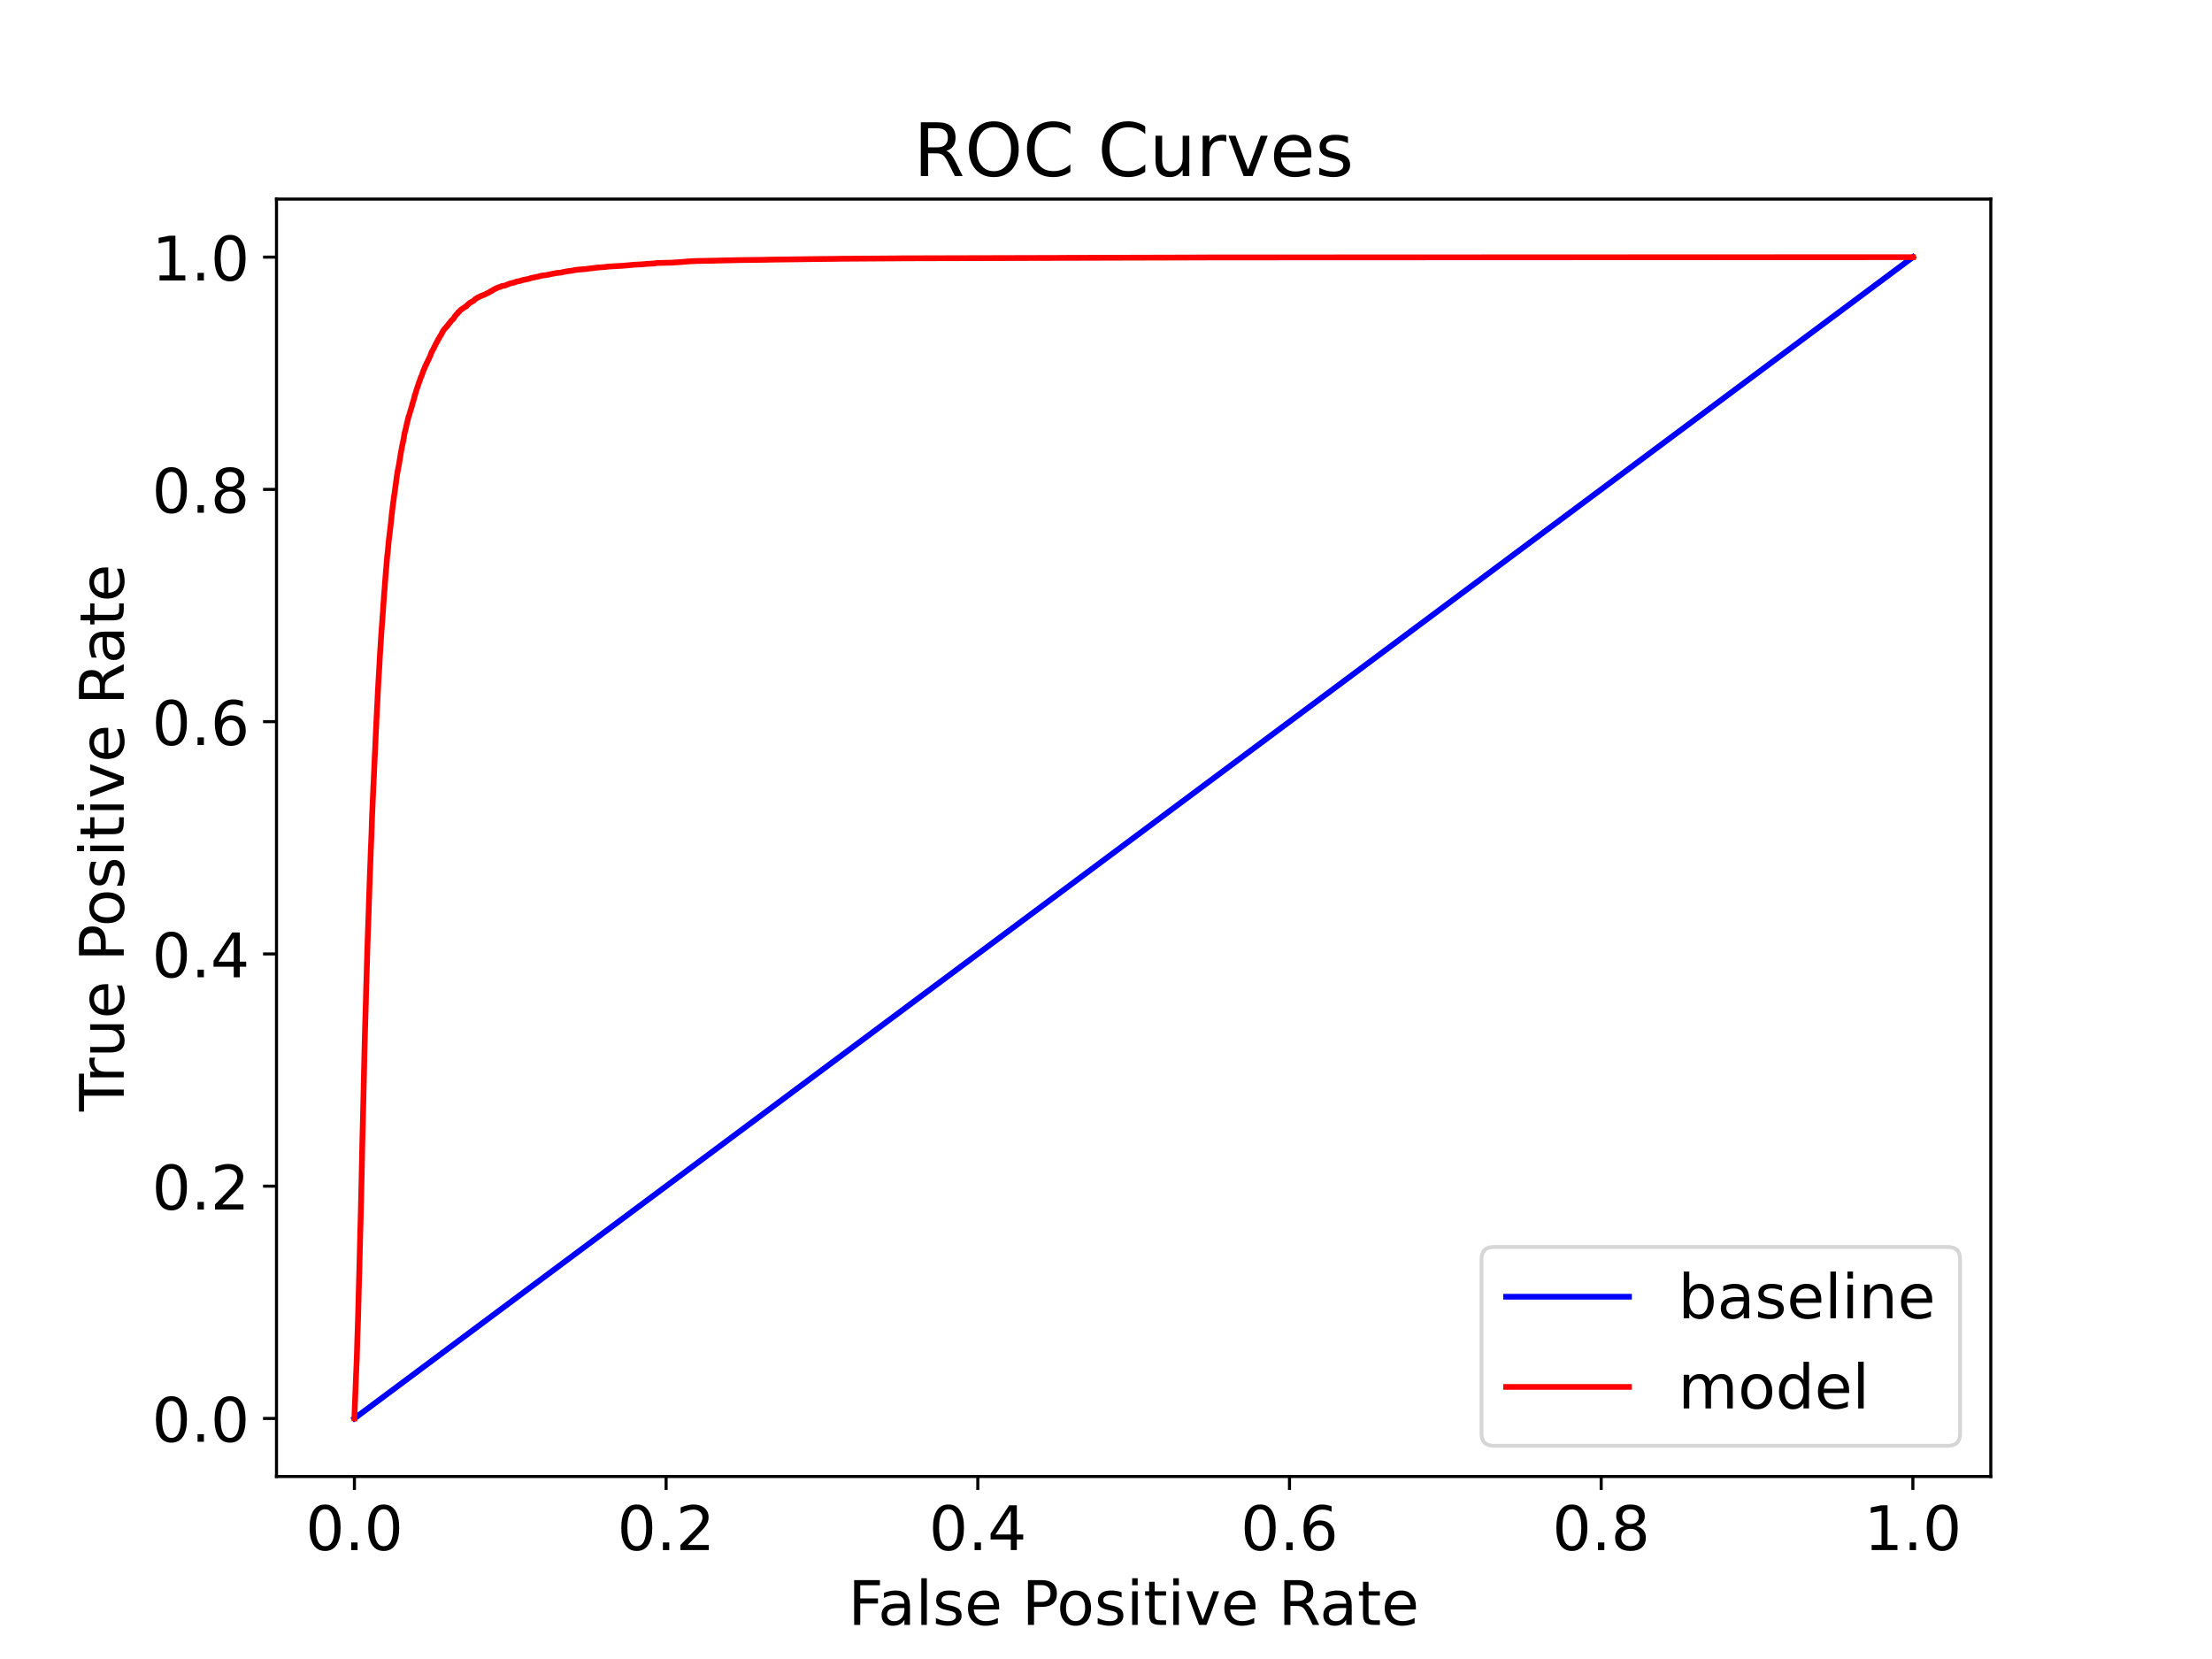 <?xml version="1.0" encoding="utf-8" standalone="no"?>
<!DOCTYPE svg PUBLIC "-//W3C//DTD SVG 1.1//EN"
  "http://www.w3.org/Graphics/SVG/1.1/DTD/svg11.dtd">
<!-- Created with matplotlib (https://matplotlib.org/) -->
<svg height="432pt" version="1.1" viewBox="0 0 576 432" width="576pt" xmlns="http://www.w3.org/2000/svg" xmlns:xlink="http://www.w3.org/1999/xlink">
 <defs>
  <style type="text/css">*{stroke-linecap:butt;stroke-linejoin:round;}</style>
 </defs>
 <g id="figure_1">
  <g id="patch_1">
   <path d="M 0 432 
L 576 432 
L 576 0 
L 0 0 
z
" style="fill:#ffffff;"/>
  </g>
  <g id="axes_1">
   <g id="patch_2">
    <path d="M 72 384.48 
L 518.4 384.48 
L 518.4 51.84 
L 72 51.84 
z
" style="fill:#ffffff;"/>
   </g>
   <g id="matplotlib.axis_1">
    <g id="xtick_1">
     <g id="line2d_1">
      <defs>
       <path d="M 0 0 
L 0 3.5 
" id="m24598e7df7" style="stroke:#000000;stroke-width:0.8;"/>
      </defs>
      <g>
       <use style="stroke:#000000;stroke-width:0.8;" x="92.291" xlink:href="#m24598e7df7" y="384.48"/>
      </g>
     </g>
     <g id="text_1">
      <!-- 0.0 -->
      <g transform="translate(79.568 403.637)scale(0.16 -0.16)">
       <defs>
        <path d="M 31.781 66.406 
Q 24.172 66.406 20.328 58.906 
Q 16.5 51.422 16.5 36.375 
Q 16.5 21.391 20.328 13.891 
Q 24.172 6.391 31.781 6.391 
Q 39.453 6.391 43.281 13.891 
Q 47.125 21.391 47.125 36.375 
Q 47.125 51.422 43.281 58.906 
Q 39.453 66.406 31.781 66.406 
z
M 31.781 74.219 
Q 44.047 74.219 50.516 64.516 
Q 56.984 54.828 56.984 36.375 
Q 56.984 17.969 50.516 8.266 
Q 44.047 -1.422 31.781 -1.422 
Q 19.531 -1.422 13.062 8.266 
Q 6.594 17.969 6.594 36.375 
Q 6.594 54.828 13.062 64.516 
Q 19.531 74.219 31.781 74.219 
z
" id="DejaVuSans-48"/>
        <path d="M 10.688 12.406 
L 21 12.406 
L 21 0 
L 10.688 0 
z
" id="DejaVuSans-46"/>
       </defs>
       <use xlink:href="#DejaVuSans-48"/>
       <use x="63.623" xlink:href="#DejaVuSans-46"/>
       <use x="95.41" xlink:href="#DejaVuSans-48"/>
      </g>
     </g>
    </g>
    <g id="xtick_2">
     <g id="line2d_2">
      <g>
       <use style="stroke:#000000;stroke-width:0.8;" x="173.455" xlink:href="#m24598e7df7" y="384.48"/>
      </g>
     </g>
     <g id="text_2">
      <!-- 0.2 -->
      <g transform="translate(160.732 403.637)scale(0.16 -0.16)">
       <defs>
        <path d="M 19.188 8.297 
L 53.609 8.297 
L 53.609 0 
L 7.328 0 
L 7.328 8.297 
Q 12.938 14.109 22.625 23.891 
Q 32.328 33.688 34.812 36.531 
Q 39.547 41.844 41.422 45.531 
Q 43.312 49.219 43.312 52.781 
Q 43.312 58.594 39.234 62.25 
Q 35.156 65.922 28.609 65.922 
Q 23.969 65.922 18.812 64.312 
Q 13.672 62.703 7.812 59.422 
L 7.812 69.391 
Q 13.766 71.781 18.938 73 
Q 24.125 74.219 28.422 74.219 
Q 39.75 74.219 46.484 68.547 
Q 53.219 62.891 53.219 53.422 
Q 53.219 48.922 51.531 44.891 
Q 49.859 40.875 45.406 35.406 
Q 44.188 33.984 37.641 27.219 
Q 31.109 20.453 19.188 8.297 
z
" id="DejaVuSans-50"/>
       </defs>
       <use xlink:href="#DejaVuSans-48"/>
       <use x="63.623" xlink:href="#DejaVuSans-46"/>
       <use x="95.41" xlink:href="#DejaVuSans-50"/>
      </g>
     </g>
    </g>
    <g id="xtick_3">
     <g id="line2d_3">
      <g>
       <use style="stroke:#000000;stroke-width:0.8;" x="254.618" xlink:href="#m24598e7df7" y="384.48"/>
      </g>
     </g>
     <g id="text_3">
      <!-- 0.4 -->
      <g transform="translate(241.896 403.637)scale(0.16 -0.16)">
       <defs>
        <path d="M 37.797 64.312 
L 12.891 25.391 
L 37.797 25.391 
z
M 35.203 72.906 
L 47.609 72.906 
L 47.609 25.391 
L 58.016 25.391 
L 58.016 17.188 
L 47.609 17.188 
L 47.609 0 
L 37.797 0 
L 37.797 17.188 
L 4.891 17.188 
L 4.891 26.703 
z
" id="DejaVuSans-52"/>
       </defs>
       <use xlink:href="#DejaVuSans-48"/>
       <use x="63.623" xlink:href="#DejaVuSans-46"/>
       <use x="95.41" xlink:href="#DejaVuSans-52"/>
      </g>
     </g>
    </g>
    <g id="xtick_4">
     <g id="line2d_4">
      <g>
       <use style="stroke:#000000;stroke-width:0.8;" x="335.782" xlink:href="#m24598e7df7" y="384.48"/>
      </g>
     </g>
     <g id="text_4">
      <!-- 0.6 -->
      <g transform="translate(323.059 403.637)scale(0.16 -0.16)">
       <defs>
        <path d="M 33.016 40.375 
Q 26.375 40.375 22.484 35.828 
Q 18.609 31.297 18.609 23.391 
Q 18.609 15.531 22.484 10.953 
Q 26.375 6.391 33.016 6.391 
Q 39.656 6.391 43.531 10.953 
Q 47.406 15.531 47.406 23.391 
Q 47.406 31.297 43.531 35.828 
Q 39.656 40.375 33.016 40.375 
z
M 52.594 71.297 
L 52.594 62.312 
Q 48.875 64.062 45.094 64.984 
Q 41.312 65.922 37.594 65.922 
Q 27.828 65.922 22.672 59.328 
Q 17.531 52.734 16.797 39.406 
Q 19.672 43.656 24.016 45.922 
Q 28.375 48.188 33.594 48.188 
Q 44.578 48.188 50.953 41.516 
Q 57.328 34.859 57.328 23.391 
Q 57.328 12.156 50.688 5.359 
Q 44.047 -1.422 33.016 -1.422 
Q 20.359 -1.422 13.672 8.266 
Q 6.984 17.969 6.984 36.375 
Q 6.984 53.656 15.188 63.938 
Q 23.391 74.219 37.203 74.219 
Q 40.922 74.219 44.703 73.484 
Q 48.484 72.75 52.594 71.297 
z
" id="DejaVuSans-54"/>
       </defs>
       <use xlink:href="#DejaVuSans-48"/>
       <use x="63.623" xlink:href="#DejaVuSans-46"/>
       <use x="95.41" xlink:href="#DejaVuSans-54"/>
      </g>
     </g>
    </g>
    <g id="xtick_5">
     <g id="line2d_5">
      <g>
       <use style="stroke:#000000;stroke-width:0.8;" x="416.945" xlink:href="#m24598e7df7" y="384.48"/>
      </g>
     </g>
     <g id="text_5">
      <!-- 0.8 -->
      <g transform="translate(404.223 403.637)scale(0.16 -0.16)">
       <defs>
        <path d="M 31.781 34.625 
Q 24.75 34.625 20.719 30.859 
Q 16.703 27.094 16.703 20.516 
Q 16.703 13.922 20.719 10.156 
Q 24.75 6.391 31.781 6.391 
Q 38.812 6.391 42.859 10.172 
Q 46.922 13.969 46.922 20.516 
Q 46.922 27.094 42.891 30.859 
Q 38.875 34.625 31.781 34.625 
z
M 21.922 38.812 
Q 15.578 40.375 12.031 44.719 
Q 8.5 49.078 8.5 55.328 
Q 8.5 64.062 14.719 69.141 
Q 20.953 74.219 31.781 74.219 
Q 42.672 74.219 48.875 69.141 
Q 55.078 64.062 55.078 55.328 
Q 55.078 49.078 51.531 44.719 
Q 48 40.375 41.703 38.812 
Q 48.828 37.156 52.797 32.312 
Q 56.781 27.484 56.781 20.516 
Q 56.781 9.906 50.312 4.234 
Q 43.844 -1.422 31.781 -1.422 
Q 19.734 -1.422 13.25 4.234 
Q 6.781 9.906 6.781 20.516 
Q 6.781 27.484 10.781 32.312 
Q 14.797 37.156 21.922 38.812 
z
M 18.312 54.391 
Q 18.312 48.734 21.844 45.562 
Q 25.391 42.391 31.781 42.391 
Q 38.141 42.391 41.719 45.562 
Q 45.312 48.734 45.312 54.391 
Q 45.312 60.062 41.719 63.234 
Q 38.141 66.406 31.781 66.406 
Q 25.391 66.406 21.844 63.234 
Q 18.312 60.062 18.312 54.391 
z
" id="DejaVuSans-56"/>
       </defs>
       <use xlink:href="#DejaVuSans-48"/>
       <use x="63.623" xlink:href="#DejaVuSans-46"/>
       <use x="95.41" xlink:href="#DejaVuSans-56"/>
      </g>
     </g>
    </g>
    <g id="xtick_6">
     <g id="line2d_6">
      <g>
       <use style="stroke:#000000;stroke-width:0.8;" x="498.109" xlink:href="#m24598e7df7" y="384.48"/>
      </g>
     </g>
     <g id="text_6">
      <!-- 1.0 -->
      <g transform="translate(485.387 403.637)scale(0.16 -0.16)">
       <defs>
        <path d="M 12.406 8.297 
L 28.516 8.297 
L 28.516 63.922 
L 10.984 60.406 
L 10.984 69.391 
L 28.422 72.906 
L 38.281 72.906 
L 38.281 8.297 
L 54.391 8.297 
L 54.391 0 
L 12.406 0 
z
" id="DejaVuSans-49"/>
       </defs>
       <use xlink:href="#DejaVuSans-49"/>
       <use x="63.623" xlink:href="#DejaVuSans-46"/>
       <use x="95.41" xlink:href="#DejaVuSans-48"/>
      </g>
     </g>
    </g>
    <g id="text_7">
     <!-- False Positive Rate -->
     <g transform="translate(220.854 423.123)scale(0.16 -0.16)">
      <defs>
       <path d="M 9.812 72.906 
L 51.703 72.906 
L 51.703 64.594 
L 19.672 64.594 
L 19.672 43.109 
L 48.578 43.109 
L 48.578 34.812 
L 19.672 34.812 
L 19.672 0 
L 9.812 0 
z
" id="DejaVuSans-70"/>
       <path d="M 34.281 27.484 
Q 23.391 27.484 19.188 25 
Q 14.984 22.516 14.984 16.5 
Q 14.984 11.719 18.141 8.906 
Q 21.297 6.109 26.703 6.109 
Q 34.188 6.109 38.703 11.406 
Q 43.219 16.703 43.219 25.484 
L 43.219 27.484 
z
M 52.203 31.203 
L 52.203 0 
L 43.219 0 
L 43.219 8.297 
Q 40.141 3.328 35.547 0.953 
Q 30.953 -1.422 24.312 -1.422 
Q 15.922 -1.422 10.953 3.297 
Q 6 8.016 6 15.922 
Q 6 25.141 12.172 29.828 
Q 18.359 34.516 30.609 34.516 
L 43.219 34.516 
L 43.219 35.406 
Q 43.219 41.609 39.141 45 
Q 35.062 48.391 27.688 48.391 
Q 23 48.391 18.547 47.266 
Q 14.109 46.141 10.016 43.891 
L 10.016 52.203 
Q 14.938 54.109 19.578 55.047 
Q 24.219 56 28.609 56 
Q 40.484 56 46.344 49.844 
Q 52.203 43.703 52.203 31.203 
z
" id="DejaVuSans-97"/>
       <path d="M 9.422 75.984 
L 18.406 75.984 
L 18.406 0 
L 9.422 0 
z
" id="DejaVuSans-108"/>
       <path d="M 44.281 53.078 
L 44.281 44.578 
Q 40.484 46.531 36.375 47.5 
Q 32.281 48.484 27.875 48.484 
Q 21.188 48.484 17.844 46.438 
Q 14.5 44.391 14.5 40.281 
Q 14.5 37.156 16.891 35.375 
Q 19.281 33.594 26.516 31.984 
L 29.594 31.297 
Q 39.156 29.25 43.188 25.516 
Q 47.219 21.781 47.219 15.094 
Q 47.219 7.469 41.188 3.016 
Q 35.156 -1.422 24.609 -1.422 
Q 20.219 -1.422 15.453 -0.562 
Q 10.688 0.297 5.422 2 
L 5.422 11.281 
Q 10.406 8.688 15.234 7.391 
Q 20.062 6.109 24.812 6.109 
Q 31.156 6.109 34.562 8.281 
Q 37.984 10.453 37.984 14.406 
Q 37.984 18.062 35.516 20.016 
Q 33.062 21.969 24.703 23.781 
L 21.578 24.516 
Q 13.234 26.266 9.516 29.906 
Q 5.812 33.547 5.812 39.891 
Q 5.812 47.609 11.281 51.797 
Q 16.75 56 26.812 56 
Q 31.781 56 36.172 55.266 
Q 40.578 54.547 44.281 53.078 
z
" id="DejaVuSans-115"/>
       <path d="M 56.203 29.594 
L 56.203 25.203 
L 14.891 25.203 
Q 15.484 15.922 20.484 11.062 
Q 25.484 6.203 34.422 6.203 
Q 39.594 6.203 44.453 7.469 
Q 49.312 8.734 54.109 11.281 
L 54.109 2.781 
Q 49.266 0.734 44.188 -0.344 
Q 39.109 -1.422 33.891 -1.422 
Q 20.797 -1.422 13.156 6.188 
Q 5.516 13.812 5.516 26.812 
Q 5.516 40.234 12.766 48.109 
Q 20.016 56 32.328 56 
Q 43.359 56 49.781 48.891 
Q 56.203 41.797 56.203 29.594 
z
M 47.219 32.234 
Q 47.125 39.594 43.094 43.984 
Q 39.062 48.391 32.422 48.391 
Q 24.906 48.391 20.391 44.141 
Q 15.875 39.891 15.188 32.172 
z
" id="DejaVuSans-101"/>
       <path id="DejaVuSans-32"/>
       <path d="M 19.672 64.797 
L 19.672 37.406 
L 32.078 37.406 
Q 38.969 37.406 42.719 40.969 
Q 46.484 44.531 46.484 51.125 
Q 46.484 57.672 42.719 61.234 
Q 38.969 64.797 32.078 64.797 
z
M 9.812 72.906 
L 32.078 72.906 
Q 44.344 72.906 50.609 67.359 
Q 56.891 61.812 56.891 51.125 
Q 56.891 40.328 50.609 34.812 
Q 44.344 29.297 32.078 29.297 
L 19.672 29.297 
L 19.672 0 
L 9.812 0 
z
" id="DejaVuSans-80"/>
       <path d="M 30.609 48.391 
Q 23.391 48.391 19.188 42.75 
Q 14.984 37.109 14.984 27.297 
Q 14.984 17.484 19.156 11.844 
Q 23.344 6.203 30.609 6.203 
Q 37.797 6.203 41.984 11.859 
Q 46.188 17.531 46.188 27.297 
Q 46.188 37.016 41.984 42.703 
Q 37.797 48.391 30.609 48.391 
z
M 30.609 56 
Q 42.328 56 49.016 48.375 
Q 55.719 40.766 55.719 27.297 
Q 55.719 13.875 49.016 6.219 
Q 42.328 -1.422 30.609 -1.422 
Q 18.844 -1.422 12.172 6.219 
Q 5.516 13.875 5.516 27.297 
Q 5.516 40.766 12.172 48.375 
Q 18.844 56 30.609 56 
z
" id="DejaVuSans-111"/>
       <path d="M 9.422 54.688 
L 18.406 54.688 
L 18.406 0 
L 9.422 0 
z
M 9.422 75.984 
L 18.406 75.984 
L 18.406 64.594 
L 9.422 64.594 
z
" id="DejaVuSans-105"/>
       <path d="M 18.312 70.219 
L 18.312 54.688 
L 36.812 54.688 
L 36.812 47.703 
L 18.312 47.703 
L 18.312 18.016 
Q 18.312 11.328 20.141 9.422 
Q 21.969 7.516 27.594 7.516 
L 36.812 7.516 
L 36.812 0 
L 27.594 0 
Q 17.188 0 13.234 3.875 
Q 9.281 7.766 9.281 18.016 
L 9.281 47.703 
L 2.688 47.703 
L 2.688 54.688 
L 9.281 54.688 
L 9.281 70.219 
z
" id="DejaVuSans-116"/>
       <path d="M 2.984 54.688 
L 12.5 54.688 
L 29.594 8.797 
L 46.688 54.688 
L 56.203 54.688 
L 35.688 0 
L 23.484 0 
z
" id="DejaVuSans-118"/>
       <path d="M 44.391 34.188 
Q 47.562 33.109 50.562 29.594 
Q 53.562 26.078 56.594 19.922 
L 66.609 0 
L 56 0 
L 46.688 18.703 
Q 43.062 26.031 39.672 28.422 
Q 36.281 30.812 30.422 30.812 
L 19.672 30.812 
L 19.672 0 
L 9.812 0 
L 9.812 72.906 
L 32.078 72.906 
Q 44.578 72.906 50.734 67.672 
Q 56.891 62.453 56.891 51.906 
Q 56.891 45.016 53.688 40.469 
Q 50.484 35.938 44.391 34.188 
z
M 19.672 64.797 
L 19.672 38.922 
L 32.078 38.922 
Q 39.203 38.922 42.844 42.219 
Q 46.484 45.516 46.484 51.906 
Q 46.484 58.297 42.844 61.547 
Q 39.203 64.797 32.078 64.797 
z
" id="DejaVuSans-82"/>
      </defs>
      <use xlink:href="#DejaVuSans-70"/>
      <use x="48.395" xlink:href="#DejaVuSans-97"/>
      <use x="109.674" xlink:href="#DejaVuSans-108"/>
      <use x="137.457" xlink:href="#DejaVuSans-115"/>
      <use x="189.557" xlink:href="#DejaVuSans-101"/>
      <use x="251.08" xlink:href="#DejaVuSans-32"/>
      <use x="282.867" xlink:href="#DejaVuSans-80"/>
      <use x="339.545" xlink:href="#DejaVuSans-111"/>
      <use x="400.727" xlink:href="#DejaVuSans-115"/>
      <use x="452.826" xlink:href="#DejaVuSans-105"/>
      <use x="480.609" xlink:href="#DejaVuSans-116"/>
      <use x="519.818" xlink:href="#DejaVuSans-105"/>
      <use x="547.602" xlink:href="#DejaVuSans-118"/>
      <use x="606.781" xlink:href="#DejaVuSans-101"/>
      <use x="668.305" xlink:href="#DejaVuSans-32"/>
      <use x="700.092" xlink:href="#DejaVuSans-82"/>
      <use x="767.324" xlink:href="#DejaVuSans-97"/>
      <use x="828.604" xlink:href="#DejaVuSans-116"/>
      <use x="867.812" xlink:href="#DejaVuSans-101"/>
     </g>
    </g>
   </g>
   <g id="matplotlib.axis_2">
    <g id="ytick_1">
     <g id="line2d_7">
      <defs>
       <path d="M 0 0 
L -3.5 0 
" id="m8898534fea" style="stroke:#000000;stroke-width:0.8;"/>
      </defs>
      <g>
       <use style="stroke:#000000;stroke-width:0.8;" x="72" xlink:href="#m8898534fea" y="369.36"/>
      </g>
     </g>
     <g id="text_8">
      <!-- 0.0 -->
      <g transform="translate(39.555 375.439)scale(0.16 -0.16)">
       <use xlink:href="#DejaVuSans-48"/>
       <use x="63.623" xlink:href="#DejaVuSans-46"/>
       <use x="95.41" xlink:href="#DejaVuSans-48"/>
      </g>
     </g>
    </g>
    <g id="ytick_2">
     <g id="line2d_8">
      <g>
       <use style="stroke:#000000;stroke-width:0.8;" x="72" xlink:href="#m8898534fea" y="308.88"/>
      </g>
     </g>
     <g id="text_9">
      <!-- 0.2 -->
      <g transform="translate(39.555 314.959)scale(0.16 -0.16)">
       <use xlink:href="#DejaVuSans-48"/>
       <use x="63.623" xlink:href="#DejaVuSans-46"/>
       <use x="95.41" xlink:href="#DejaVuSans-50"/>
      </g>
     </g>
    </g>
    <g id="ytick_3">
     <g id="line2d_9">
      <g>
       <use style="stroke:#000000;stroke-width:0.8;" x="72" xlink:href="#m8898534fea" y="248.4"/>
      </g>
     </g>
     <g id="text_10">
      <!-- 0.4 -->
      <g transform="translate(39.555 254.479)scale(0.16 -0.16)">
       <use xlink:href="#DejaVuSans-48"/>
       <use x="63.623" xlink:href="#DejaVuSans-46"/>
       <use x="95.41" xlink:href="#DejaVuSans-52"/>
      </g>
     </g>
    </g>
    <g id="ytick_4">
     <g id="line2d_10">
      <g>
       <use style="stroke:#000000;stroke-width:0.8;" x="72" xlink:href="#m8898534fea" y="187.92"/>
      </g>
     </g>
     <g id="text_11">
      <!-- 0.6 -->
      <g transform="translate(39.555 193.999)scale(0.16 -0.16)">
       <use xlink:href="#DejaVuSans-48"/>
       <use x="63.623" xlink:href="#DejaVuSans-46"/>
       <use x="95.41" xlink:href="#DejaVuSans-54"/>
      </g>
     </g>
    </g>
    <g id="ytick_5">
     <g id="line2d_11">
      <g>
       <use style="stroke:#000000;stroke-width:0.8;" x="72" xlink:href="#m8898534fea" y="127.44"/>
      </g>
     </g>
     <g id="text_12">
      <!-- 0.8 -->
      <g transform="translate(39.555 133.519)scale(0.16 -0.16)">
       <use xlink:href="#DejaVuSans-48"/>
       <use x="63.623" xlink:href="#DejaVuSans-46"/>
       <use x="95.41" xlink:href="#DejaVuSans-56"/>
      </g>
     </g>
    </g>
    <g id="ytick_6">
     <g id="line2d_12">
      <g>
       <use style="stroke:#000000;stroke-width:0.8;" x="72" xlink:href="#m8898534fea" y="66.96"/>
      </g>
     </g>
     <g id="text_13">
      <!-- 1.0 -->
      <g transform="translate(39.555 73.039)scale(0.16 -0.16)">
       <use xlink:href="#DejaVuSans-49"/>
       <use x="63.623" xlink:href="#DejaVuSans-46"/>
       <use x="95.41" xlink:href="#DejaVuSans-48"/>
      </g>
     </g>
    </g>
    <g id="text_14">
     <!-- True Positive Rate -->
     <g transform="translate(32.227 289.408)rotate(-90)scale(0.16 -0.16)">
      <defs>
       <path d="M -0.297 72.906 
L 61.375 72.906 
L 61.375 64.594 
L 35.5 64.594 
L 35.5 0 
L 25.594 0 
L 25.594 64.594 
L -0.297 64.594 
z
" id="DejaVuSans-84"/>
       <path d="M 41.109 46.297 
Q 39.594 47.172 37.812 47.578 
Q 36.031 48 33.891 48 
Q 26.266 48 22.188 43.047 
Q 18.109 38.094 18.109 28.812 
L 18.109 0 
L 9.078 0 
L 9.078 54.688 
L 18.109 54.688 
L 18.109 46.188 
Q 20.953 51.172 25.484 53.578 
Q 30.031 56 36.531 56 
Q 37.453 56 38.578 55.875 
Q 39.703 55.766 41.062 55.516 
z
" id="DejaVuSans-114"/>
       <path d="M 8.5 21.578 
L 8.5 54.688 
L 17.484 54.688 
L 17.484 21.922 
Q 17.484 14.156 20.5 10.266 
Q 23.531 6.391 29.594 6.391 
Q 36.859 6.391 41.078 11.031 
Q 45.312 15.672 45.312 23.688 
L 45.312 54.688 
L 54.297 54.688 
L 54.297 0 
L 45.312 0 
L 45.312 8.406 
Q 42.047 3.422 37.719 1 
Q 33.406 -1.422 27.688 -1.422 
Q 18.266 -1.422 13.375 4.438 
Q 8.5 10.297 8.5 21.578 
z
M 31.109 56 
z
" id="DejaVuSans-117"/>
      </defs>
      <use xlink:href="#DejaVuSans-84"/>
      <use x="46.334" xlink:href="#DejaVuSans-114"/>
      <use x="87.447" xlink:href="#DejaVuSans-117"/>
      <use x="150.826" xlink:href="#DejaVuSans-101"/>
      <use x="212.35" xlink:href="#DejaVuSans-32"/>
      <use x="244.137" xlink:href="#DejaVuSans-80"/>
      <use x="300.814" xlink:href="#DejaVuSans-111"/>
      <use x="361.996" xlink:href="#DejaVuSans-115"/>
      <use x="414.096" xlink:href="#DejaVuSans-105"/>
      <use x="441.879" xlink:href="#DejaVuSans-116"/>
      <use x="481.088" xlink:href="#DejaVuSans-105"/>
      <use x="508.871" xlink:href="#DejaVuSans-118"/>
      <use x="568.051" xlink:href="#DejaVuSans-101"/>
      <use x="629.574" xlink:href="#DejaVuSans-32"/>
      <use x="661.361" xlink:href="#DejaVuSans-82"/>
      <use x="728.594" xlink:href="#DejaVuSans-97"/>
      <use x="789.873" xlink:href="#DejaVuSans-116"/>
      <use x="829.082" xlink:href="#DejaVuSans-101"/>
     </g>
    </g>
   </g>
   <g id="line2d_13">
    <path clip-path="url(#pee38ba3168)" d="M 92.291 369.36 
L 498.109 66.96 
" style="fill:none;stroke:#0000ff;stroke-linecap:square;stroke-width:1.5;"/>
   </g>
   <g id="line2d_14">
    <path clip-path="url(#pee38ba3168)" d="M 92.291 369.36 
L 92.401 365.963 
L 92.411 365.858 
L 92.522 363.092 
L 92.524 362.998 
L 92.635 360.211 
L 92.64 360.127 
L 92.75 357.393 
L 92.757 357.288 
L 92.868 354.659 
L 92.876 354.553 
L 92.987 351.009 
L 92.989 350.957 
L 92.989 350.915 
L 93.1 347.371 
L 93.106 347.266 
L 93.216 343.922 
L 93.22 343.816 
L 93.331 339.694 
L 93.333 339.621 
L 93.443 335.141 
L 93.45 335.036 
L 93.56 331.092 
L 93.566 330.987 
L 93.677 326.36 
L 93.68 326.318 
L 93.79 321.838 
L 93.792 321.743 
L 93.902 317.8 
L 93.905 317.705 
L 94.015 313.057 
L 94.018 312.973 
L 94.129 308.083 
L 94.131 307.978 
L 94.242 302.919 
L 94.245 302.835 
L 94.356 297.23 
L 94.359 297.146 
L 94.359 297.136 
L 94.469 293.013 
L 94.472 292.919 
L 94.472 292.908 
L 94.583 288.039 
L 94.586 287.945 
L 94.697 283.254 
L 94.7 283.191 
L 94.81 278.144 
L 94.813 278.081 
L 94.924 273.096 
L 94.928 273.022 
L 94.928 272.991 
L 95.039 268.784 
L 95.042 268.679 
L 95.152 264.746 
L 95.156 264.641 
L 95.266 261.034 
L 95.27 260.939 
L 95.381 256.512 
L 95.39 256.428 
L 95.501 252.684 
L 95.503 252.579 
L 95.614 248.73 
L 95.618 248.646 
L 95.728 245.029 
L 95.731 244.976 
L 95.731 244.934 
L 95.842 241.727 
L 95.849 241.642 
L 95.958 238.519 
L 95.965 238.414 
L 96.075 234.817 
L 96.082 234.712 
L 96.193 231.505 
L 96.196 231.473 
L 96.196 231.421 
L 96.307 228.161 
L 96.31 228.056 
L 96.421 225.195 
L 96.428 225.111 
L 96.539 221.82 
L 96.544 221.756 
L 96.655 219.064 
L 96.659 218.959 
L 96.77 216.141 
L 96.774 216.046 
L 96.884 212.65 
L 96.888 212.544 
L 96.999 210.126 
L 97.004 210.021 
L 97.114 207.265 
L 97.125 207.171 
L 97.236 204.657 
L 97.244 204.563 
L 97.244 204.552 
L 97.352 202.27 
L 97.362 202.207 
L 97.362 202.186 
L 97.472 199.568 
L 97.48 199.515 
L 97.48 199.462 
L 97.591 196.875 
L 97.601 196.77 
L 97.712 194.53 
L 97.715 194.425 
L 97.826 191.817 
L 97.831 191.712 
L 97.941 189.378 
L 97.949 189.272 
L 98.059 186.822 
L 98.068 186.717 
L 98.178 184.477 
L 98.185 184.403 
L 98.185 184.393 
L 98.296 182.311 
L 98.298 182.216 
L 98.408 179.839 
L 98.42 179.734 
L 98.53 177.642 
L 98.535 177.568 
L 98.644 175.707 
L 98.645 175.707 
L 98.656 175.601 
L 98.767 173.761 
L 98.777 173.656 
L 98.888 171.448 
L 98.892 171.353 
L 99.003 169.523 
L 99.01 169.418 
L 99.119 167.809 
L 99.125 167.704 
L 99.236 165.853 
L 99.243 165.748 
L 99.352 164.171 
L 99.353 164.171 
L 99.359 164.086 
L 99.47 162.635 
L 99.483 162.53 
L 99.594 160.879 
L 99.601 160.784 
L 99.71 159.312 
L 99.72 159.207 
L 99.831 157.524 
L 99.888 156.757 
L 100.024 154.717 
L 100.035 154.611 
L 100.145 153.402 
L 100.155 153.297 
L 100.264 151.614 
L 100.266 151.614 
L 100.276 151.509 
L 100.387 150.026 
L 100.401 149.921 
L 100.51 148.596 
L 100.524 148.491 
L 100.635 147.198 
L 100.642 147.103 
L 100.752 145.704 
L 100.76 145.61 
L 100.854 144.548 
L 100.897 144.442 
L 101.008 143.275 
L 101.022 143.17 
L 101.133 141.929 
L 101.142 141.824 
L 101.253 140.636 
L 101.272 140.53 
L 101.383 139.542 
L 101.398 139.437 
L 101.509 138.553 
L 101.524 138.448 
L 101.634 137.46 
L 101.656 137.365 
L 101.767 136.345 
L 101.778 136.25 
L 101.883 135.209 
L 101.888 135.209 
L 101.897 135.104 
L 102.007 134.01 
L 102.027 133.905 
L 102.137 132.906 
L 102.138 132.906 
L 102.155 132.801 
L 102.264 131.823 
L 102.272 131.813 
L 102.272 131.718 
L 102.383 130.94 
L 102.4 130.835 
L 102.506 130.014 
L 102.51 130.014 
L 102.525 129.909 
L 102.636 128.994 
L 102.652 128.889 
L 102.763 128.269 
L 102.783 128.164 
L 102.894 127.249 
L 102.914 127.143 
L 103.025 126.376 
L 103.04 126.271 
L 103.151 125.398 
L 103.166 125.303 
L 103.276 124.451 
L 103.289 124.367 
L 103.394 123.568 
L 103.4 123.568 
L 103.42 123.463 
L 103.529 122.8 
L 103.562 122.695 
L 103.668 122.033 
L 103.669 122.033 
L 103.695 121.949 
L 103.802 121.402 
L 103.828 121.297 
L 103.936 120.697 
L 103.939 120.697 
L 103.96 120.592 
L 104.069 119.824 
L 104.091 119.719 
L 104.202 119.067 
L 104.227 118.962 
L 104.337 118.194 
L 104.35 118.089 
L 104.459 117.49 
L 104.49 117.385 
L 104.601 116.775 
L 104.617 116.669 
L 104.724 116.081 
L 104.728 116.081 
L 104.857 115.523 
L 104.878 115.429 
L 104.983 114.861 
L 104.986 114.861 
L 105.017 114.756 
L 105.122 114.188 
L 105.128 114.188 
L 105.158 114.082 
L 105.269 113.252 
L 105.28 113.147 
L 105.385 112.694 
L 105.412 112.589 
L 105.52 112.148 
L 105.522 112.148 
L 105.551 112.042 
L 105.657 111.632 
L 105.662 111.632 
L 105.68 111.527 
L 105.79 111.012 
L 105.808 110.907 
L 105.911 110.444 
L 105.915 110.444 
L 105.925 110.349 
L 106.035 109.96 
L 106.036 109.96 
L 106.072 109.855 
L 106.182 109.392 
L 106.183 109.392 
L 106.197 109.287 
L 106.307 108.845 
L 106.332 108.74 
L 106.443 108.299 
L 106.443 108.299 
L 106.533 108.193 
L 106.699 107.573 
L 106.727 107.468 
L 106.838 107.11 
L 106.866 107.005 
L 106.973 106.648 
L 106.976 106.648 
L 107.021 106.542 
L 107.132 106.132 
L 107.164 106.027 
L 107.271 105.712 
L 107.275 105.712 
L 107.291 105.607 
L 107.397 105.06 
L 107.4 105.06 
L 107.466 104.955 
L 107.576 104.586 
L 107.609 104.481 
L 107.719 104.166 
L 107.719 104.166 
L 107.74 104.061 
L 107.85 103.651 
L 107.883 103.545 
L 107.992 102.988 
L 107.994 102.988 
L 108.052 102.883 
L 108.161 102.557 
L 108.162 102.557 
L 108.184 102.452 
L 108.292 102.136 
L 108.294 102.136 
L 108.316 102.031 
L 108.415 101.674 
L 108.424 101.674 
L 108.447 101.579 
L 108.556 101.263 
L 108.591 101.158 
L 108.701 100.832 
L 108.737 100.727 
L 108.848 100.38 
L 108.899 100.296 
L 108.984 99.938 
L 109.008 99.938 
L 109.046 99.833 
L 109.153 99.476 
L 109.2 99.371 
L 109.311 99.076 
L 109.359 98.971 
L 109.466 98.603 
L 109.467 98.603 
L 109.513 98.498 
L 109.62 98.161 
L 109.624 98.161 
L 109.73 98.056 
L 109.841 97.709 
L 109.841 97.709 
L 109.88 97.604 
L 109.991 97.278 
L 110.039 97.173 
L 110.138 96.773 
L 110.15 96.773 
L 110.204 96.668 
L 110.309 96.394 
L 110.388 96.289 
L 110.489 95.984 
L 110.498 95.984 
L 110.552 95.879 
L 110.662 95.522 
L 110.663 95.522 
L 110.709 95.416 
L 110.811 95.164 
L 110.818 95.164 
L 110.939 95.059 
L 111.048 94.712 
L 111.074 94.617 
L 111.182 94.438 
L 111.184 94.438 
L 111.261 94.333 
L 111.369 94.081 
L 111.371 94.081 
L 111.399 93.997 
L 111.504 93.723 
L 111.587 93.629 
L 111.697 93.408 
L 111.735 93.303 
L 111.837 93.061 
L 111.845 93.061 
L 111.905 92.956 
L 112.002 92.714 
L 112.007 92.714 
L 112.08 92.609 
L 112.189 92.241 
L 112.191 92.241 
L 112.231 92.135 
L 112.342 91.799 
L 112.392 91.694 
L 112.5 91.473 
L 112.503 91.473 
L 112.581 91.368 
L 112.7 91.147 
L 112.74 91.042 
L 112.841 90.874 
L 112.849 90.874 
L 112.894 90.768 
L 113.002 90.579 
L 113.003 90.579 
L 113.046 90.474 
L 113.15 90.243 
L 113.155 90.243 
L 113.218 90.137 
L 113.328 89.885 
L 113.369 89.78 
L 113.466 89.58 
L 113.479 89.58 
L 113.55 89.475 
L 113.661 89.254 
L 113.733 89.149 
L 113.843 88.897 
L 113.921 88.791 
L 114.031 88.497 
L 114.121 88.392 
L 114.224 88.223 
L 114.23 88.223 
L 114.311 88.118 
L 114.414 87.876 
L 114.421 87.876 
L 114.486 87.771 
L 114.596 87.54 
L 114.68 87.445 
L 114.79 87.319 
L 114.79 87.319 
L 114.841 87.214 
L 114.941 86.983 
L 114.949 86.983 
L 115.014 86.898 
L 115.014 86.877 
L 115.11 86.646 
L 115.115 86.646 
L 115.155 86.541 
L 115.265 86.415 
L 115.266 86.415 
L 115.325 86.31 
L 115.425 86.099 
L 115.427 86.099 
L 115.511 85.994 
L 115.619 85.815 
L 115.622 85.815 
L 115.697 85.71 
L 115.794 85.584 
L 115.804 85.584 
L 115.937 85.479 
L 116.041 85.353 
L 116.047 85.353 
L 116.183 85.247 
L 116.269 85.079 
L 116.293 85.079 
L 116.33 84.974 
L 116.419 84.911 
L 116.438 84.911 
L 116.559 84.806 
L 116.66 84.595 
L 116.669 84.595 
L 116.754 84.49 
L 116.864 84.301 
L 117.012 84.196 
L 117.117 84.038 
L 117.123 84.038 
L 117.24 83.933 
L 117.35 83.712 
L 117.443 83.607 
L 117.547 83.46 
L 117.55 83.46 
L 117.708 83.355 
L 117.814 83.228 
L 117.819 83.228 
L 117.965 83.123 
L 118.076 83.008 
L 118.134 82.913 
L 118.223 82.734 
L 118.235 82.734 
L 118.292 82.639 
L 118.398 82.44 
L 118.479 82.334 
L 118.589 82.229 
L 118.673 82.124 
L 118.78 81.956 
L 118.784 81.956 
L 118.895 81.851 
L 118.985 81.746 
L 119.004 81.746 
L 119.119 81.64 
L 119.227 81.546 
L 119.23 81.546 
L 119.262 81.441 
L 119.357 81.262 
L 119.372 81.262 
L 119.573 81.157 
L 119.678 80.999 
L 119.768 80.894 
L 119.878 80.799 
L 119.985 80.694 
L 120.095 80.578 
L 120.302 80.473 
L 120.361 80.41 
L 120.409 80.41 
L 120.548 80.305 
L 120.648 80.2 
L 120.659 80.2 
L 120.843 80.095 
L 120.952 80.053 
L 121.051 79.947 
L 121.162 79.863 
L 121.162 79.863 
L 121.449 79.758 
L 121.555 79.59 
L 121.64 79.485 
L 121.748 79.358 
L 121.75 79.358 
L 121.916 79.253 
L 122.025 79.138 
L 122.027 79.138 
L 122.124 79.032 
L 122.222 78.959 
L 122.235 78.959 
L 122.378 78.854 
L 122.43 78.812 
L 122.489 78.812 
L 122.625 78.706 
L 122.729 78.643 
L 122.732 78.643 
L 122.928 78.538 
L 123.038 78.454 
L 123.039 78.454 
L 123.297 78.349 
L 123.406 78.212 
L 123.56 78.107 
L 123.67 77.949 
L 123.671 77.949 
L 123.816 77.844 
L 123.925 77.771 
L 124.124 77.665 
L 124.204 77.592 
L 124.235 77.592 
L 124.376 77.487 
L 124.452 77.445 
L 124.486 77.445 
L 124.713 77.339 
L 124.773 77.297 
L 124.816 77.297 
L 125.038 77.192 
L 125.104 77.119 
L 125.148 77.119 
L 125.426 77.013 
L 125.497 76.95 
L 125.537 76.95 
L 125.815 76.845 
L 125.923 76.803 
L 125.926 76.803 
L 126.248 76.698 
L 126.346 76.645 
L 126.352 76.645 
L 126.518 76.54 
L 126.622 76.467 
L 126.624 76.467 
L 126.893 76.361 
L 126.945 76.319 
L 127.002 76.319 
L 127.196 76.214 
L 127.304 76.162 
L 127.517 76.056 
L 127.625 75.92 
L 127.626 75.92 
L 127.966 75.815 
L 128.065 75.688 
L 128.076 75.688 
L 128.319 75.583 
L 128.403 75.478 
L 128.429 75.478 
L 128.678 75.373 
L 128.764 75.289 
L 128.786 75.289 
L 128.98 75.184 
L 129.083 75.131 
L 129.091 75.131 
L 129.375 75.026 
L 129.447 74.973 
L 129.484 74.973 
L 129.682 74.868 
L 129.789 74.805 
L 129.792 74.805 
L 130.338 74.7 
L 130.463 74.605 
L 130.641 74.5 
L 130.75 74.468 
L 130.751 74.468 
L 131.502 74.363 
L 131.594 74.3 
L 131.613 74.3 
L 131.905 74.195 
L 132.011 74.132 
L 132.014 74.132 
L 132.277 74.027 
L 132.336 73.995 
L 132.387 73.995 
L 132.649 73.89 
L 132.737 73.838 
L 132.752 73.838 
L 133.228 73.732 
L 133.314 73.69 
L 133.337 73.69 
L 133.893 73.585 
L 133.982 73.533 
L 133.997 73.533 
L 134.262 73.438 
L 134.377 73.364 
L 134.887 73.259 
L 134.887 73.249 
L 134.993 73.249 
L 135.47 73.143 
L 135.542 73.112 
L 135.575 73.112 
L 135.847 73.007 
L 135.903 72.986 
L 135.958 72.986 
L 136.336 72.881 
L 136.344 72.86 
L 136.443 72.86 
L 137.027 72.754 
L 137.08 72.723 
L 137.129 72.723 
L 137.651 72.618 
L 137.753 72.586 
L 137.759 72.586 
L 138.087 72.481 
L 138.146 72.439 
L 138.196 72.439 
L 138.576 72.334 
L 138.621 72.313 
L 138.683 72.313 
L 139.287 72.208 
L 139.377 72.176 
L 139.382 72.176 
L 139.85 72.071 
L 139.85 72.06 
L 139.961 72.06 
L 140.475 71.955 
L 140.548 71.882 
L 140.582 71.882 
L 141.12 71.776 
L 141.227 71.745 
L 141.231 71.745 
L 142.201 71.64 
L 142.271 71.608 
L 142.31 71.608 
L 142.927 71.503 
L 143.033 71.461 
L 143.036 71.461 
L 143.574 71.356 
L 143.651 71.335 
L 143.68 71.335 
L 144.194 71.23 
L 144.267 71.208 
L 144.305 71.208 
L 144.912 71.103 
L 144.927 71.082 
L 145.019 71.082 
L 146.14 70.977 
L 146.156 70.946 
L 146.251 70.946 
L 146.642 70.84 
L 146.714 70.819 
L 146.75 70.819 
L 147.354 70.714 
L 147.464 70.683 
L 148.16 70.578 
L 148.16 70.567 
L 148.266 70.567 
L 149.113 70.462 
L 149.122 70.42 
L 149.221 70.42 
L 149.77 70.315 
L 149.837 70.294 
L 149.88 70.294 
L 150.759 70.188 
L 150.759 70.178 
L 150.869 70.178 
L 152.391 70.073 
L 152.391 70.062 
L 152.5 70.062 
L 153.285 69.957 
L 153.347 69.936 
L 153.391 69.936 
L 154.324 69.831 
L 154.324 69.82 
L 154.435 69.82 
L 155.253 69.715 
L 155.296 69.694 
L 155.363 69.694 
L 156.76 69.589 
L 156.76 69.579 
L 156.87 69.579 
L 158.045 69.473 
L 158.107 69.431 
L 158.155 69.431 
L 159.983 69.326 
L 159.983 69.316 
L 160.092 69.316 
L 162.069 69.21 
L 162.069 69.2 
L 162.18 69.2 
L 163.379 69.095 
L 163.379 69.084 
L 163.487 69.084 
L 164.703 68.979 
L 164.773 68.948 
L 164.811 68.948 
L 167.015 68.842 
L 167.015 68.832 
L 167.124 68.832 
L 168.306 68.727 
L 168.306 68.716 
L 168.412 68.716 
L 170.252 68.611 
L 170.252 68.601 
L 170.363 68.601 
L 170.984 68.495 
L 170.984 68.485 
L 171.094 68.485 
L 175.477 68.38 
L 175.559 68.338 
L 175.587 68.338 
L 177.393 68.232 
L 177.393 68.222 
L 177.503 68.222 
L 178.727 68.117 
L 178.79 68.085 
L 178.836 68.085 
L 181.211 67.98 
L 181.211 67.97 
L 181.312 67.97 
L 186.614 67.864 
L 186.614 67.854 
L 186.722 67.854 
L 191.864 67.749 
L 191.864 67.738 
L 191.97 67.738 
L 200.118 67.633 
L 200.137 67.612 
L 200.228 67.612 
L 208.92 67.507 
L 208.92 67.496 
L 209.028 67.496 
L 218.47 67.391 
L 218.47 67.381 
L 218.58 67.381 
L 234.717 67.275 
L 234.717 67.265 
L 234.827 67.265 
L 275.719 67.16 
L 275.719 67.149 
L 275.829 67.149 
L 314.099 67.044 
L 314.099 67.034 
L 314.209 67.034 
L 498.109 66.96 
L 498.109 66.96 
" style="fill:none;stroke:#ff0000;stroke-linecap:square;stroke-width:1.5;"/>
   </g>
   <g id="patch_3">
    <path d="M 72 384.48 
L 72 51.84 
" style="fill:none;stroke:#000000;stroke-linecap:square;stroke-linejoin:miter;stroke-width:0.8;"/>
   </g>
   <g id="patch_4">
    <path d="M 518.4 384.48 
L 518.4 51.84 
" style="fill:none;stroke:#000000;stroke-linecap:square;stroke-linejoin:miter;stroke-width:0.8;"/>
   </g>
   <g id="patch_5">
    <path d="M 72 384.48 
L 518.4 384.48 
" style="fill:none;stroke:#000000;stroke-linecap:square;stroke-linejoin:miter;stroke-width:0.8;"/>
   </g>
   <g id="patch_6">
    <path d="M 72 51.84 
L 518.4 51.84 
" style="fill:none;stroke:#000000;stroke-linecap:square;stroke-linejoin:miter;stroke-width:0.8;"/>
   </g>
   <g id="text_15">
    <!-- ROC Curves -->
    <g transform="translate(237.894 45.84)scale(0.192 -0.192)">
     <defs>
      <path d="M 39.406 66.219 
Q 28.656 66.219 22.328 58.203 
Q 16.016 50.203 16.016 36.375 
Q 16.016 22.609 22.328 14.594 
Q 28.656 6.594 39.406 6.594 
Q 50.141 6.594 56.422 14.594 
Q 62.703 22.609 62.703 36.375 
Q 62.703 50.203 56.422 58.203 
Q 50.141 66.219 39.406 66.219 
z
M 39.406 74.219 
Q 54.734 74.219 63.906 63.938 
Q 73.094 53.656 73.094 36.375 
Q 73.094 19.141 63.906 8.859 
Q 54.734 -1.422 39.406 -1.422 
Q 24.031 -1.422 14.812 8.828 
Q 5.609 19.094 5.609 36.375 
Q 5.609 53.656 14.812 63.938 
Q 24.031 74.219 39.406 74.219 
z
" id="DejaVuSans-79"/>
      <path d="M 64.406 67.281 
L 64.406 56.891 
Q 59.422 61.531 53.781 63.812 
Q 48.141 66.109 41.797 66.109 
Q 29.297 66.109 22.656 58.469 
Q 16.016 50.828 16.016 36.375 
Q 16.016 21.969 22.656 14.328 
Q 29.297 6.688 41.797 6.688 
Q 48.141 6.688 53.781 8.984 
Q 59.422 11.281 64.406 15.922 
L 64.406 5.609 
Q 59.234 2.094 53.438 0.328 
Q 47.656 -1.422 41.219 -1.422 
Q 24.656 -1.422 15.125 8.703 
Q 5.609 18.844 5.609 36.375 
Q 5.609 53.953 15.125 64.078 
Q 24.656 74.219 41.219 74.219 
Q 47.75 74.219 53.531 72.484 
Q 59.328 70.75 64.406 67.281 
z
" id="DejaVuSans-67"/>
     </defs>
     <use xlink:href="#DejaVuSans-82"/>
     <use x="69.482" xlink:href="#DejaVuSans-79"/>
     <use x="148.193" xlink:href="#DejaVuSans-67"/>
     <use x="218.018" xlink:href="#DejaVuSans-32"/>
     <use x="249.805" xlink:href="#DejaVuSans-67"/>
     <use x="319.629" xlink:href="#DejaVuSans-117"/>
     <use x="383.008" xlink:href="#DejaVuSans-114"/>
     <use x="424.121" xlink:href="#DejaVuSans-118"/>
     <use x="483.301" xlink:href="#DejaVuSans-101"/>
     <use x="544.824" xlink:href="#DejaVuSans-115"/>
    </g>
   </g>
   <g id="legend_1">
    <g id="patch_7">
     <path d="M 388.983 376.48 
L 507.2 376.48 
Q 510.4 376.48 510.4 373.28 
L 510.4 327.91 
Q 510.4 324.71 507.2 324.71 
L 388.983 324.71 
Q 385.783 324.71 385.783 327.91 
L 385.783 373.28 
Q 385.783 376.48 388.983 376.48 
z
" style="fill:#ffffff;opacity:0.8;stroke:#cccccc;stroke-linejoin:miter;"/>
    </g>
    <g id="line2d_15">
     <path d="M 392.183 337.668 
L 424.183 337.668 
" style="fill:none;stroke:#0000ff;stroke-linecap:square;stroke-width:1.5;"/>
    </g>
    <g id="line2d_16"/>
    <g id="text_16">
     <!-- baseline -->
     <g transform="translate(436.983 343.267)scale(0.16 -0.16)">
      <defs>
       <path d="M 48.688 27.297 
Q 48.688 37.203 44.609 42.844 
Q 40.531 48.484 33.406 48.484 
Q 26.266 48.484 22.188 42.844 
Q 18.109 37.203 18.109 27.297 
Q 18.109 17.391 22.188 11.75 
Q 26.266 6.109 33.406 6.109 
Q 40.531 6.109 44.609 11.75 
Q 48.688 17.391 48.688 27.297 
z
M 18.109 46.391 
Q 20.953 51.266 25.266 53.625 
Q 29.594 56 35.594 56 
Q 45.562 56 51.781 48.094 
Q 58.016 40.188 58.016 27.297 
Q 58.016 14.406 51.781 6.484 
Q 45.562 -1.422 35.594 -1.422 
Q 29.594 -1.422 25.266 0.953 
Q 20.953 3.328 18.109 8.203 
L 18.109 0 
L 9.078 0 
L 9.078 75.984 
L 18.109 75.984 
z
" id="DejaVuSans-98"/>
       <path d="M 54.891 33.016 
L 54.891 0 
L 45.906 0 
L 45.906 32.719 
Q 45.906 40.484 42.875 44.328 
Q 39.844 48.188 33.797 48.188 
Q 26.516 48.188 22.312 43.547 
Q 18.109 38.922 18.109 30.906 
L 18.109 0 
L 9.078 0 
L 9.078 54.688 
L 18.109 54.688 
L 18.109 46.188 
Q 21.344 51.125 25.703 53.562 
Q 30.078 56 35.797 56 
Q 45.219 56 50.047 50.172 
Q 54.891 44.344 54.891 33.016 
z
" id="DejaVuSans-110"/>
      </defs>
      <use xlink:href="#DejaVuSans-98"/>
      <use x="63.477" xlink:href="#DejaVuSans-97"/>
      <use x="124.756" xlink:href="#DejaVuSans-115"/>
      <use x="176.855" xlink:href="#DejaVuSans-101"/>
      <use x="238.379" xlink:href="#DejaVuSans-108"/>
      <use x="266.162" xlink:href="#DejaVuSans-105"/>
      <use x="293.945" xlink:href="#DejaVuSans-110"/>
      <use x="357.324" xlink:href="#DejaVuSans-101"/>
     </g>
    </g>
    <g id="line2d_17">
     <path d="M 392.183 361.152 
L 424.183 361.152 
" style="fill:none;stroke:#ff0000;stroke-linecap:square;stroke-width:1.5;"/>
    </g>
    <g id="line2d_18"/>
    <g id="text_17">
     <!-- model -->
     <g transform="translate(436.983 366.752)scale(0.16 -0.16)">
      <defs>
       <path d="M 52 44.188 
Q 55.375 50.25 60.062 53.125 
Q 64.75 56 71.094 56 
Q 79.641 56 84.281 50.016 
Q 88.922 44.047 88.922 33.016 
L 88.922 0 
L 79.891 0 
L 79.891 32.719 
Q 79.891 40.578 77.094 44.375 
Q 74.312 48.188 68.609 48.188 
Q 61.625 48.188 57.562 43.547 
Q 53.516 38.922 53.516 30.906 
L 53.516 0 
L 44.484 0 
L 44.484 32.719 
Q 44.484 40.625 41.703 44.406 
Q 38.922 48.188 33.109 48.188 
Q 26.219 48.188 22.156 43.531 
Q 18.109 38.875 18.109 30.906 
L 18.109 0 
L 9.078 0 
L 9.078 54.688 
L 18.109 54.688 
L 18.109 46.188 
Q 21.188 51.219 25.484 53.609 
Q 29.781 56 35.688 56 
Q 41.656 56 45.828 52.969 
Q 50 49.953 52 44.188 
z
" id="DejaVuSans-109"/>
       <path d="M 45.406 46.391 
L 45.406 75.984 
L 54.391 75.984 
L 54.391 0 
L 45.406 0 
L 45.406 8.203 
Q 42.578 3.328 38.25 0.953 
Q 33.938 -1.422 27.875 -1.422 
Q 17.969 -1.422 11.734 6.484 
Q 5.516 14.406 5.516 27.297 
Q 5.516 40.188 11.734 48.094 
Q 17.969 56 27.875 56 
Q 33.938 56 38.25 53.625 
Q 42.578 51.266 45.406 46.391 
z
M 14.797 27.297 
Q 14.797 17.391 18.875 11.75 
Q 22.953 6.109 30.078 6.109 
Q 37.203 6.109 41.297 11.75 
Q 45.406 17.391 45.406 27.297 
Q 45.406 37.203 41.297 42.844 
Q 37.203 48.484 30.078 48.484 
Q 22.953 48.484 18.875 42.844 
Q 14.797 37.203 14.797 27.297 
z
" id="DejaVuSans-100"/>
      </defs>
      <use xlink:href="#DejaVuSans-109"/>
      <use x="97.412" xlink:href="#DejaVuSans-111"/>
      <use x="158.594" xlink:href="#DejaVuSans-100"/>
      <use x="222.07" xlink:href="#DejaVuSans-101"/>
      <use x="283.594" xlink:href="#DejaVuSans-108"/>
     </g>
    </g>
   </g>
  </g>
 </g>
 <defs>
  <clipPath id="pee38ba3168">
   <rect height="332.64" width="446.4" x="72" y="51.84"/>
  </clipPath>
 </defs>
</svg>

